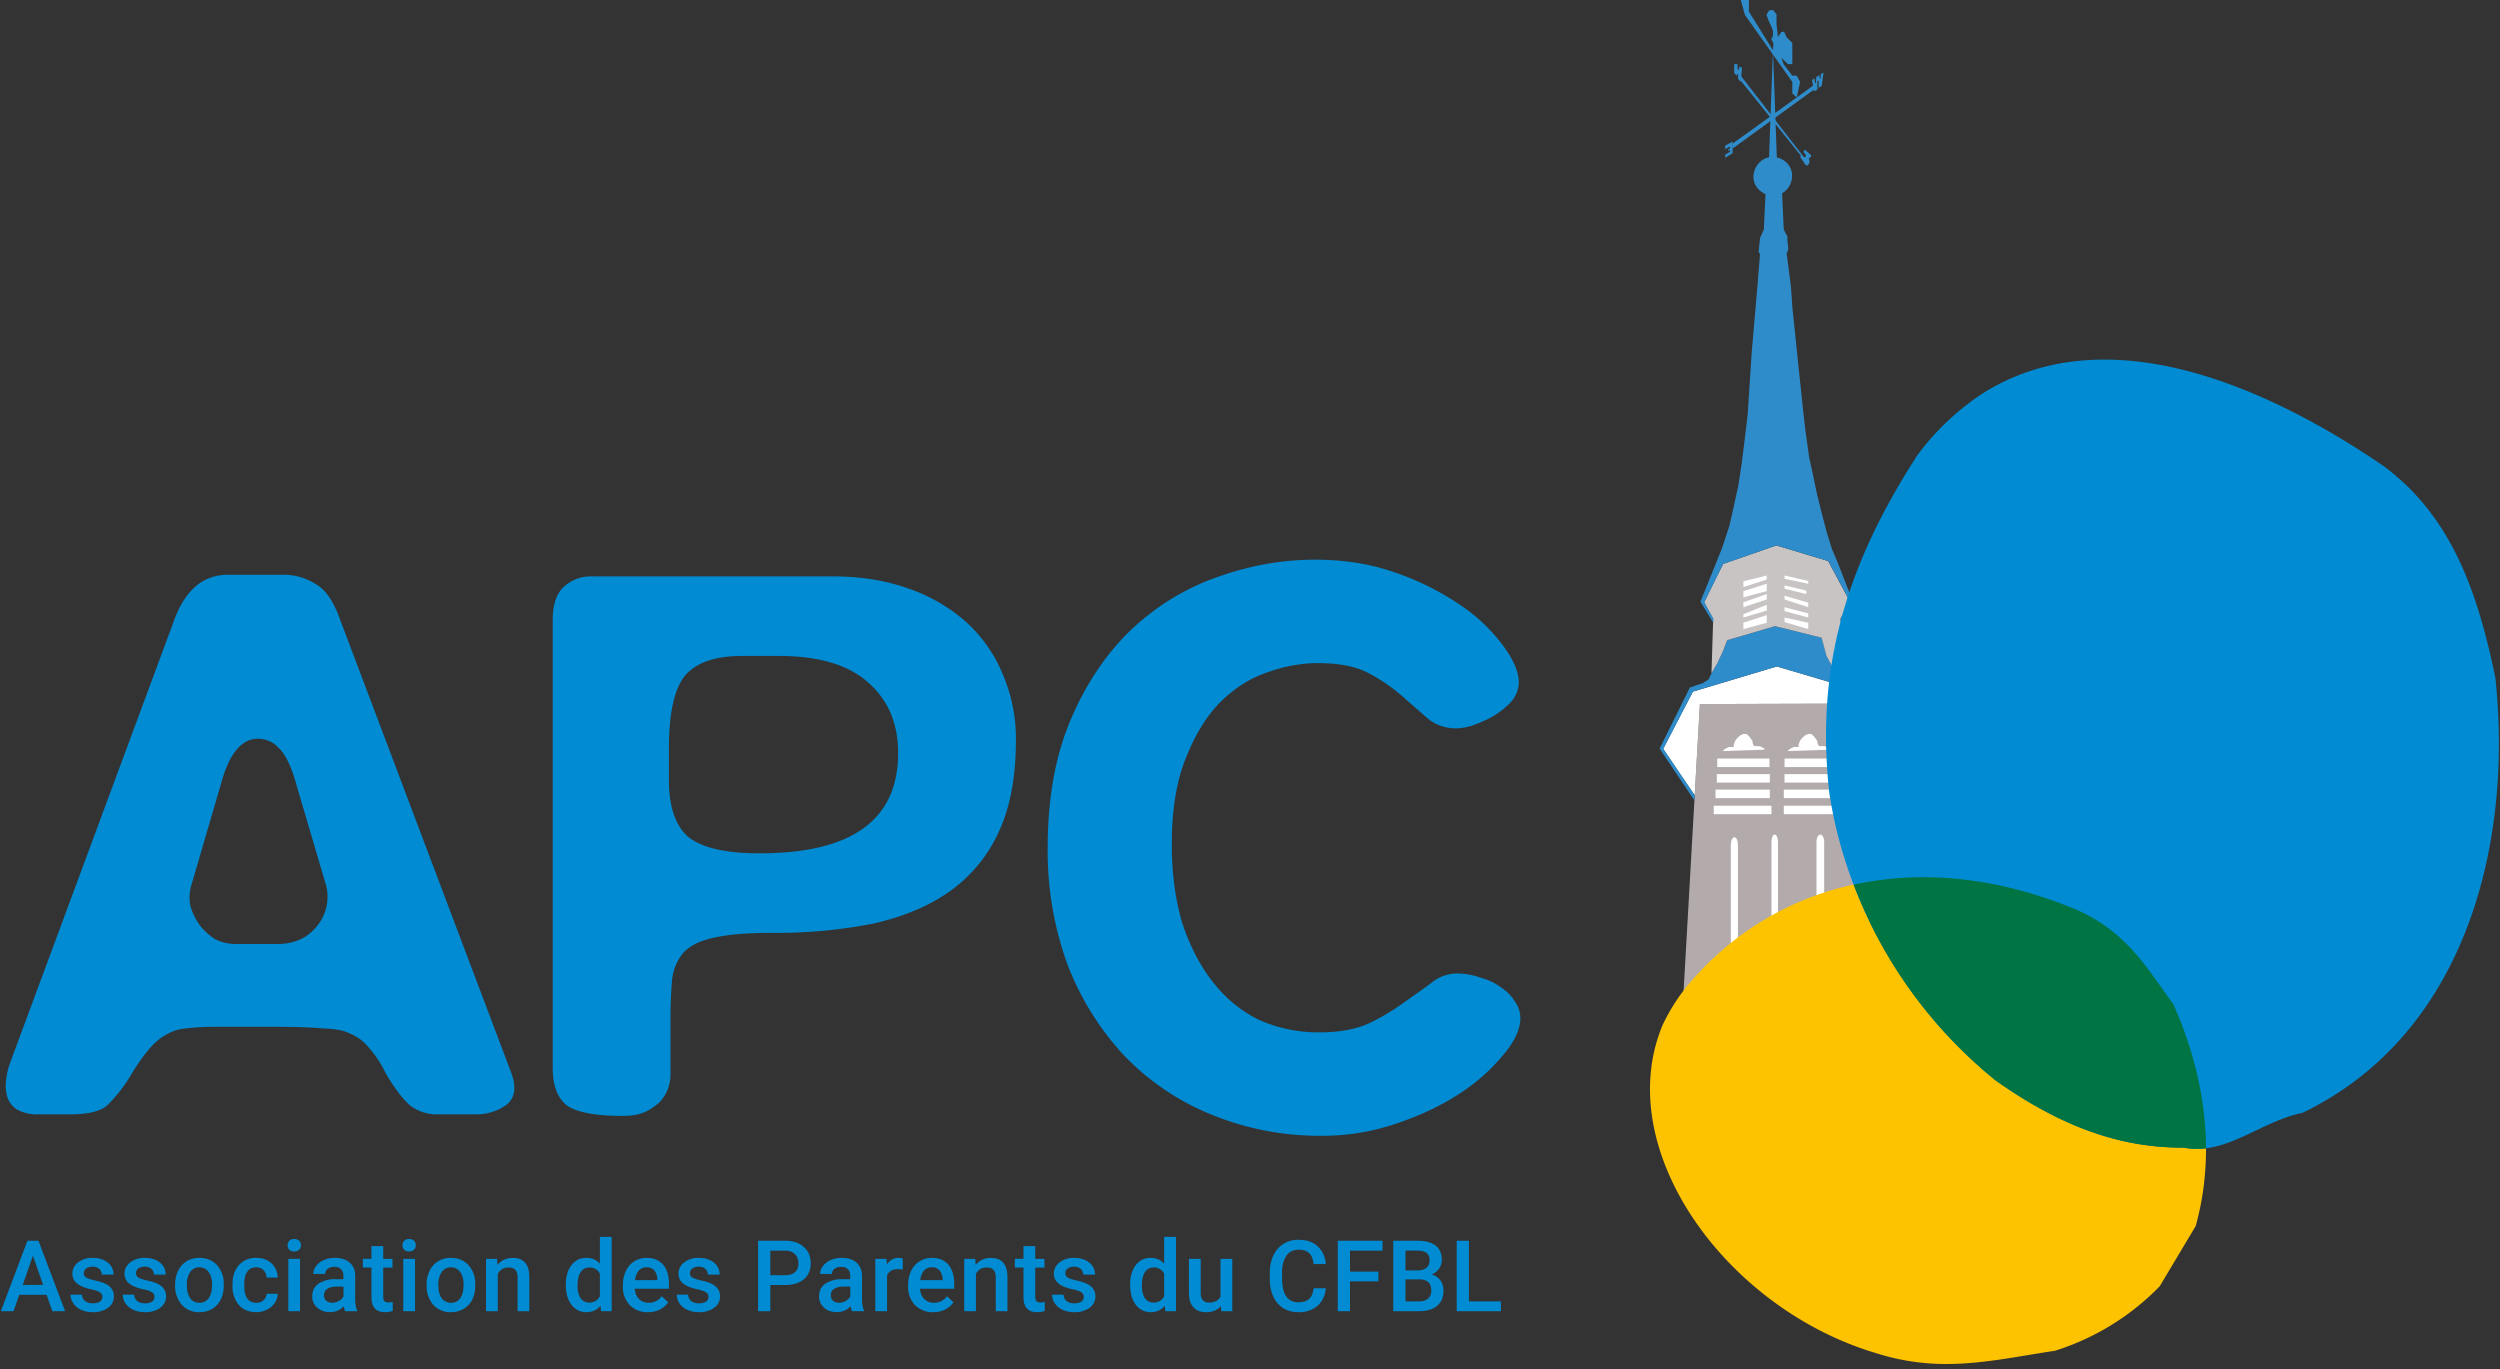 <svg xmlns="http://www.w3.org/2000/svg" fill="none" viewBox="0 0 429 235">
  <rect x="0" y="0" width="429" height="235" fill="#333333" stroke="none"/>
  <path fill="#B3ABAB" d="M288.61 175.26h33.52l-4.36-54.52-26.07.08-.94 16.54-2.15 37.9z"/>
  <path fill="#fff" d="M291.7 120.82l26.07-.08 1.38 17.26 5.2-9.4-5.15-10-14.3-4.24-14.4 4.32-5.1 9.82 5.41 7.97.89-15.65zM303.98 139.72h-9.9v-1.46h9.9v1.46zM316 139.72h-9.9v-1.46h9.9v1.46z"/>
  <path fill="#fff" d="M315.45 136.96h-9.35v-1.46h9.35v1.46zM303.7 136.96h-9.32v-1.46h9.32v1.46zM303.7 134.3h-9.09v-1.46h9.1v1.46zM315.32 134.3h-9.1v-1.46h9.1v1.46zM315.19 131.63h-8.96v-1.46h8.96v1.46zM303.64 131.63h-8.96v-1.46h8.96v1.46zM295.59 128.89l.56-.47.57-.24h.8v-.47l.33-.75.38-.43.47-.38.46-.2h.53l.28.25.24.23.28.38.24.33v.28l.23.57.24.05h.56l.33.04.33.2.33.13v.24l-3.58.12-3.58.12zM306.71 128.89l.57-.47.56-.24h.8v-.47l.33-.75.38-.43.47-.38.46-.2h.53l.29.25.23.23.28.38.24.33v.28l.24.57.23.05H312.89l.33.04.33.2.33.13v.24l-3.58.12-3.59.12zM298.23 172.58c0 .7-.28 1.27-.62 1.27-.33 0-.6-.57-.6-1.27v-27.63c0-.7.27-1.27.6-1.27.34 0 .62.57.62 1.27v27.63zM305.1 172.58c0 .7-.25 1.27-.56 1.27-.3 0-.56-.57-.56-1.27v-28.1c0-.7.25-1.27.56-1.27.31 0 .56.57.56 1.27v28.1zM313.03 172.58c0 .7-.3 1.27-.66 1.27-.37 0-.66-.57-.66-1.27v-28.1c0-.7.3-1.27.66-1.27.36 0 .66.57.66 1.27v28.1z"/>
  <path fill="#2F8CCB" d="M290.76 137.36l-5.97-8.9 5.19-10.47 1.18-.42 1.03-.33 1-.66.64-1.3.86-1.46 1-2.12.7-1.84 8.2-2.4 8 1.97.84 3.11.99 1.84.78 1.2 1.6 1 2.69.56 5.84 10.37v.9l-6.16 9.85-.06-.76 5.23-8.9-5.14-10-14.3-4.24-14.39 4.32-5.1 9.82 5.4 7.97-.05.9z"/>
  <path fill="#C8C4C4" d="M293.98 106.18l-1.55-2.83 3.25-6.57 9.13-3.18 8.9 2.68 3.68 6.86-1.56 3.04.97 9.83v.56l-1.6-.98-.78-1.2-1-1.84-.84-3.12-7.99-1.98-8.2 2.4-.71 1.85-.99 2.12-1 1.7.27-8.66.02-.68z"/>
  <path fill="#fff" d="M299.17 101.44v1.06l4-1.06v-1.27l-4 1.27zM303.18 101.94v.92l-4.01 1.34v-.85l4-1.41zM303.18 103.78v.99l-4.01 1.2v-.57l4-1.62zM303.18 105.55v1.31l-4.01 1.09v-1.09l4-1.31zM310.3 99.68v.5l-4.07-.86v-.56l4.06.92zM309.96 101.34v.6l-3.73-.92v-.57l3.73.89zM310.3 103.42v.78l-4.07-1.34v-.64l4.06 1.2zM310.3 105.26v.7l-4.07-1.09v-.67l4.06 1.06zM310.3 106.86v1.09l-4.07-1.2v-.78l4.06.9zM299.17 99.75v.99l4-1.28v-.7l-4 .99z"/>
  <path fill="#2F8CCB" d="M292.83 100.69l-1.04 2.54 2.2 3.63.01-.68-1.55-2.83 3.25-6.58 9.13-3.18 8.9 2.69 3.68 6.86-1.56 3.04.06.64 2.04-3.59-2.64-6.79-1-2.35-.89-2.93-.75-2.87-.85-3.4-.8-3.81-.57-2.6-.6-4.29-.39-3.34-1.13-10.75-.75-7.26-.25-3.63-.74-5.7.28-.72-.1-1.03-.07-.64.03-.56-.32-.53-.32-.67-.28-6.2C308 32 308.5 28 304.9 26.99v-.07l-.66-18.3-.67 18.3s.02.07 0 .07c-2.57.42-4.2 4.6-.61 6.33l-.28 6.05-.66 1.5-.24 2.36.24.38-.43 5.37-.99 11.41-.7 10.75-.52 4.38-.52 4.15-.57 3.68-.85 3.91-.66 2.92-1.27 3.87-2.68 6.64z"/>
  <path fill="#2F8CCB" d="M297.3 25.5l14.15-10.25v-.78L297.3 24.65v.85z"/>
  <path fill="#2F8CCB" d="M298.72 12.99v.85l10.47 13.08v-.43L298.72 13zM296.04 26.56v.51l1.27-.77v-2l-1.27.7v.6l.84-.47v.33l-.3.2v.26l.31-.2-.02.31-.83.53zM310.95 13.75l.34 1.92.57-.28v-1.52h.22v1.22l.54-.38.3-2.27-.46.25-.06.77-.17-.03-.02-.55-.53.34-.07 1h-.16l-.09-.8-.4.33z"/>
  <path fill="#2F8CCB" d="M298.72 14.06l.02-.22.2-2.2-.5-.24v.56l-.28-.07v-.88h-.57v1.52l.43.46.24-.46v.99l.46.54zM310.8 26.65l-1.08-.97-.17.22-.05.22.28.33.17.25-.25.3-.2-.08-.31-.43-.29.43.9 1.34.3.18.29-.29.1-.24v-.36l-.1-.48.32-.06.1-.36zM300.11 1.41V0h-1.39l.7 2.55 8.14 11.5v1.98l.76.7.58-2.67-.59-1.07h-.75l-1.5-1.98-.16-.46-.22-.65 1.13 1.1h.75V7.36l-.93-.9-.49-1.03-.48.07-.56.83-.25-2.17v-1.7l-.61-.75-.69.1-.42.75.42 1.13.4.84.29.76v.85l-.29.56.38.76-.1 1.15-4.12-6.62v-.57z"/>
  <path fill="#008BD2" d="M328.83 78.4c-11.66 18.17-17.4 35.71-14.91 57.75a76.44 76.44 0 005.27 18.4 79.63 79.63 0 0023.32 30.9c10.26 7.23 20.5 11.55 32.18 11.48 7.3 1.42 13.1-4.46 20.4-5.96 27.65-13.3 36.21-45.46 33.12-74.63-1.5-7.29-3.37-14.21-6.32-20.4-2.96-6.18-7-11.63-12.87-15.97-19.05-13.02-46.86-26-68.51-12.64a43.41 43.41 0 00-11.68 11.06z"/>
  <path fill="#FDC300" d="M318.08 151.8a50.63 50.63 0 00-26.93 15.54 32.56 32.56 0 00-5.87 8.61c-8.83 21.31 10.91 48.66 36.73 56.27a38.98 38.98 0 0012.02 1.84c6.22 0 12.14-1.3 18.6-2.27a43.01 43.01 0 0017.98-11.07l6.17-10.33c1.2-4.3 1.78-8.78 1.77-13.34a13.1 13.1 0 01-3.86-.12h-.28c-11.56 0-21.72-4.3-31.9-11.49a79.67 79.67 0 01-24.43-33.63z"/>
  <path fill="#007443" d="M330.04 150.53c-4.14 0-8.13.44-11.96 1.28a79.65 79.65 0 0024.43 33.64c10.18 7.17 20.34 11.48 31.9 11.48h.28a12.06 12.06 0 003.86.12c-.03-8.16-1.97-16.6-5.62-24.76-4.22-5.64-7.77-12.42-16.85-16.28-8.98-3.73-17.77-5.48-26.04-5.48z"/>
  <path fill="#008BD2" d="M74.9 191.22c-1.64 0-3.14-.5-4.5-1.5-1.28-1.1-2.7-2.96-4.24-5.6a19 19 0 00-3-4.5 7.94 7.94 0 00-3.28-2.33c-.82-.46-2.32-.73-4.5-.82-2.1-.18-4.79-.27-8.06-.27H36.94c-1.91 0-3.55.09-4.92.27a8.1 8.1 0 00-3.55 1.1c-1 .54-2 1.4-3 2.59-1 1.18-2.1 2.77-3.28 4.78a25.6 25.6 0 01-3.83 4.78c-1.18 1-3.27 1.5-6.28 1.5H6.62a7.14 7.14 0 01-3.69-.82 3.95 3.95 0 01-1.64-2.05 6.67 6.67 0 01-.27-2.73c.1-1.1.32-2.14.68-3.14l28.14-75.93c1.9-5.28 5-7.92 9.28-7.92h9.56c1.91 0 3.69.5 5.33 1.5 1.73.91 3.14 2.87 4.23 5.87l29.5 78.12c.9 2.45.64 4.28-.82 5.46a8.85 8.85 0 01-5.46 1.64H74.9zm-24.03-56.54c-.82-3-1.78-5.05-2.87-6.14a4.92 4.92 0 00-3.69-1.78c-2.82 0-4.91 2.46-6.28 7.38l-5.19 17.75a7.28 7.28 0 00-.14 3.69c.37 1.18.91 2.27 1.64 3.27.73.91 1.6 1.69 2.6 2.33 1.09.54 2.27.81 3.55.81h7.1c3 0 5.32-1.09 6.96-3.27a7.88 7.88 0 001.23-7.38l-4.91-16.66zM115.06 184.39c0 .73-.14 1.5-.4 2.32-.28.82-.74 1.6-1.37 2.32a9.95 9.95 0 01-2.6 1.78c-1 .45-2.27.68-3.82.68-4.65 0-7.83-.59-9.56-1.77-1.64-1.28-2.46-3.42-2.46-6.42v-77.02c0-2.46.6-4.28 1.78-5.47a6.83 6.83 0 015.05-1.9h41.24c4.73 0 9.01.68 12.84 2.04a28.95 28.95 0 019.97 5.74 24.66 24.66 0 016.28 8.87 27.8 27.8 0 012.32 11.47c0 6.2-.96 11.38-2.87 15.57a25.5 25.5 0 01-8.33 10.25c-3.55 2.54-7.92 4.41-13.1 5.6a85.19 85.19 0 01-17.49 1.63c-4.28 0-7.6.27-9.97.82-2.27.46-4 1.28-5.19 2.46a8.55 8.55 0 00-2.05 4.78 78.83 78.83 0 00-.27 7.24v9.01zm12.3-71.83c-4.65 0-7.93 1.14-9.84 3.41-1.82 2.28-2.73 6.42-2.73 12.43v5.46c0 4.65 1.14 7.92 3.41 9.83 2.37 1.83 6.42 2.74 12.16 2.74 15.84 0 23.76-5.74 23.76-17.21 0-5.1-1.73-9.15-5.2-12.15-3.36-3-8.46-4.51-15.29-4.51h-6.28zM260.9 174.7c0 1.9-1 4.05-3.01 6.41a33.03 33.03 0 01-7.65 6.7c-3.1 2-6.69 3.68-10.79 5.05a39.06 39.06 0 01-12.42 2.04 49.05 49.05 0 01-19.26-3.68 43.17 43.17 0 01-14.88-10.1 48.45 48.45 0 01-9.7-15.58 57 57 0 01-3.41-20.07c0-8.47 1.32-15.8 3.96-21.99 2.64-6.19 6.1-11.33 10.38-15.43 4.37-4.1 9.28-7.1 14.74-9.01 5.56-2 11.16-3 16.8-3 5.1 0 9.79.77 14.07 2.32a46.57 46.57 0 0111.06 5.6 29.5 29.5 0 017.23 6.96c1.74 2.37 2.6 4.42 2.6 6.15 0 1.18-.41 2.27-1.23 3.27-.82.91-1.82 1.73-3 2.46-1.1.64-2.28 1.19-3.55 1.64a10.3 10.3 0 01-2.87.55c-2 0-3.69-.6-5.06-1.78a682.35 682.35 0 01-4.37-3.82 30.12 30.12 0 00-5.6-3.83c-2.18-1.18-5.1-1.77-8.73-1.77-2.92 0-5.88.54-8.88 1.64-2.91 1-5.6 2.73-8.06 5.19-2.36 2.45-4.32 5.69-5.87 9.7-1.55 3.9-2.32 8.78-2.32 14.6 0 4.92.6 9.38 1.77 13.39 1.28 3.91 3 7.28 5.2 10.1 2.18 2.83 4.82 5.01 7.91 6.56a25 25 0 0010.52 2.18c3.28 0 6.05-.5 8.33-1.5a37.4 37.4 0 006-3.55 275.6 275.6 0 004.79-3.41 6.87 6.87 0 014.37-1.64c1.36 0 2.68.22 3.96.68 1.36.36 2.55.91 3.55 1.64 1 .64 1.82 1.45 2.46 2.46.63.9.95 1.86.95 2.86zM8 222.19H3.3L2.33 225H.15l4.56-12.09H6.6L11.17 225H8.98L8 222.19zm-4.1-1.7h3.5l-1.75-5.01-1.75 5.01zM17.56 222.56a.91.91 0 00-.45-.82c-.3-.19-.78-.36-1.47-.5a7.6 7.6 0 01-1.72-.55c-1-.48-1.5-1.2-1.5-2.12 0-.77.32-1.42.97-1.94a3.87 3.87 0 012.5-.78c1.07 0 1.93.27 2.6.8.66.53.99 1.22.99 2.07h-2.02c0-.4-.14-.71-.43-.97a1.64 1.64 0 00-1.15-.39c-.44 0-.8.1-1.08.31a.97.97 0 00-.42.82c0 .31.13.55.4.72.25.18.78.35 1.57.53.79.17 1.4.38 1.86.62.45.24.79.53 1 .86.22.34.33.75.33 1.23 0 .81-.33 1.47-1 1.97a4.3 4.3 0 01-2.63.75c-.74 0-1.4-.14-1.97-.4a3.24 3.24 0 01-1.34-1.1 2.6 2.6 0 01-.49-1.5h1.96c.03.48.21.84.54 1.1.34.26.78.38 1.32.38.53 0 .94-.1 1.22-.3.27-.2.41-.46.41-.79zM26.51 222.56a.91.91 0 00-.45-.82c-.29-.19-.78-.36-1.47-.5a7.6 7.6 0 01-1.71-.55c-1.01-.48-1.51-1.2-1.51-2.12 0-.77.32-1.42.98-1.94a3.87 3.87 0 012.49-.78c1.07 0 1.94.27 2.6.8.66.53.99 1.22.99 2.07h-2.02c0-.4-.14-.71-.43-.97a1.64 1.64 0 00-1.14-.39c-.45 0-.81.1-1.1.31a.97.97 0 00-.4.82c0 .31.12.55.38.72.26.18.79.35 1.58.53.8.17 1.41.38 1.86.62.45.24.79.53 1 .86.23.34.34.75.34 1.23 0 .81-.34 1.47-1 1.97a4.3 4.3 0 01-2.64.75c-.74 0-1.4-.14-1.97-.4a3.24 3.24 0 01-1.34-1.1 2.6 2.6 0 01-.48-1.5h1.96c.02.48.2.84.54 1.1.33.26.77.38 1.32.38.53 0 .93-.1 1.2-.3.28-.2.42-.46.42-.79zM30.05 220.43c0-.88.18-1.68.53-2.38a3.8 3.8 0 011.46-1.63 4.11 4.11 0 012.18-.57c1.21 0 2.2.4 2.95 1.17a4.6 4.6 0 011.22 3.1l.01.48c0 .89-.17 1.68-.51 2.38-.34.7-.83 1.23-1.46 1.61-.63.38-1.36.58-2.2.58a3.92 3.92 0 01-3.04-1.27 4.87 4.87 0 01-1.14-3.37v-.1zm2.02.17c0 .93.2 1.65.57 2.18.38.52.92.78 1.6.78s1.2-.27 1.58-.8c.38-.53.57-1.31.57-2.33 0-.91-.2-1.63-.59-2.16-.38-.53-.91-.8-1.58-.8-.66 0-1.18.26-1.57.79a3.9 3.9 0 00-.58 2.34zM43.97 223.56c.5 0 .92-.15 1.25-.44.33-.3.51-.66.53-1.1h1.9c-.02.57-.2 1.09-.52 1.58-.33.48-.77.86-1.33 1.14-.56.28-1.16.43-1.8.43-1.26 0-2.26-.41-3-1.22a4.84 4.84 0 01-1.1-3.37v-.21c0-1.37.37-2.46 1.1-3.28a3.79 3.79 0 012.99-1.24c1.06 0 1.93.31 2.6.94a3.32 3.32 0 011.06 2.45h-1.9c-.02-.52-.2-.94-.53-1.27-.32-.33-.74-.5-1.25-.5-.65 0-1.16.24-1.51.72-.36.47-.54 1.18-.54 2.15v.32c0 .97.17 1.7.52 2.18.36.48.86.72 1.53.72zM51.5 225h-2.02v-8.98h2.01V225zm-2.15-11.31c0-.31.1-.57.3-.78.2-.2.47-.3.84-.3.36 0 .65.1.85.3.2.2.3.47.3.78 0 .3-.1.56-.3.76-.2.2-.49.3-.85.3-.37 0-.65-.1-.85-.3-.2-.2-.29-.46-.29-.76zM59.23 225a3.12 3.12 0 01-.23-.84c-.64.67-1.43 1-2.36 1-.9 0-1.63-.25-2.2-.77a2.47 2.47 0 01-.86-1.9c0-.96.35-1.7 1.06-2.2a5.17 5.17 0 013.06-.78h1.23v-.59c0-.46-.13-.83-.39-1.1-.26-.3-.65-.43-1.18-.43-.46 0-.84.11-1.13.35-.3.22-.44.51-.44.87h-2.02c0-.5.16-.95.5-1.38.32-.43.76-.77 1.32-1.01a4.7 4.7 0 011.88-.37c1.05 0 1.9.27 2.52.8.62.53.95 1.27.96 2.22v4.06c0 .8.12 1.45.34 1.93v.14h-2.06zm-2.21-1.45c.4 0 .77-.1 1.12-.3.35-.19.62-.45.8-.77v-1.7h-1.1c-.74 0-1.3.13-1.68.4-.37.25-.56.62-.56 1.1 0 .38.12.7.38.93.26.22.6.34 1.04.34zM65.76 213.84v2.18h1.59v1.5h-1.59v5c0 .35.07.6.2.75.14.15.38.23.73.23.23 0 .47-.03.7-.09v1.56c-.45.13-.9.2-1.32.2-1.55 0-2.33-.86-2.33-2.57v-5.09h-1.47v-1.5h1.47v-2.17h2.02zM71.21 225H69.2v-8.98h2.02V225zm-2.14-11.31c0-.31.1-.57.29-.78.2-.2.48-.3.85-.3.36 0 .64.1.84.3.2.2.3.47.3.78 0 .3-.1.56-.3.76-.2.2-.48.3-.84.3-.37 0-.65-.1-.85-.3-.2-.2-.29-.46-.29-.76zM73.2 220.43c0-.88.18-1.68.53-2.38a3.8 3.8 0 011.47-1.63 4.11 4.11 0 012.17-.57c1.22 0 2.2.4 2.95 1.17a4.6 4.6 0 011.23 3.1v.48c0 .89-.16 1.68-.5 2.38-.34.7-.83 1.23-1.47 1.61-.63.38-1.36.58-2.19.58a3.92 3.92 0 01-3.05-1.27 4.87 4.87 0 01-1.13-3.37v-.1zm2.02.17c0 .93.2 1.65.58 2.18.38.52.91.78 1.6.78.67 0 1.2-.27 1.58-.8.38-.53.57-1.31.57-2.33 0-.91-.2-1.63-.59-2.16-.39-.53-.92-.8-1.59-.8-.65 0-1.18.26-1.56.79a3.9 3.9 0 00-.59 2.34zM85.3 216.02l.06 1.04c.67-.8 1.54-1.2 2.62-1.2 1.87 0 2.82 1.06 2.85 3.2V225h-2.01v-5.82c0-.57-.13-.99-.38-1.26-.24-.28-.64-.42-1.2-.42-.81 0-1.42.37-1.82 1.1v6.4H83.4v-8.98h1.9zM97.1 220.44c0-1.38.31-2.49.96-3.33a3.08 3.08 0 012.58-1.26c.95 0 1.72.34 2.3 1v-4.6h2.02V225h-1.82l-.1-.93c-.6.73-1.41 1.1-2.42 1.1-1.05 0-1.9-.43-2.56-1.27-.64-.85-.97-2-.97-3.46zm2 .18c0 .91.18 1.62.53 2.14.36.5.86.76 1.5.76a1.9 1.9 0 001.81-1.1v-3.84a1.88 1.88 0 00-1.79-1.08c-.65 0-1.16.26-1.5.78-.36.52-.54 1.3-.54 2.34zM111.2 225.17a4.2 4.2 0 01-3.12-1.2 4.4 4.4 0 01-1.19-3.23v-.25c0-.9.17-1.7.52-2.4a3.85 3.85 0 013.55-2.24c1.22 0 2.16.4 2.83 1.17.67.78 1 1.89 1 3.31v.82h-5.87c.07.74.31 1.33.74 1.76.44.43.99.65 1.65.65.92 0 1.67-.38 2.25-1.13l1.1 1.04c-.37.54-.85.96-1.45 1.26-.6.29-1.27.44-2.02.44zm-.25-7.7c-.55 0-1 .2-1.34.58-.34.39-.56.93-.65 1.62h3.84v-.15a2.43 2.43 0 00-.54-1.53 1.68 1.68 0 00-1.31-.52zM121.57 222.56a.91.91 0 00-.45-.82c-.3-.19-.78-.36-1.47-.5a7.6 7.6 0 01-1.72-.55c-1-.48-1.5-1.2-1.5-2.12 0-.77.32-1.42.97-1.94a3.87 3.87 0 012.5-.78c1.07 0 1.93.27 2.6.8.66.53.99 1.22.99 2.07h-2.02c0-.4-.14-.71-.43-.97a1.65 1.65 0 00-1.15-.39c-.44 0-.8.1-1.08.31a.97.97 0 00-.42.82c0 .31.13.55.4.72.25.18.78.35 1.57.53.79.17 1.41.38 1.86.62.45.24.79.53 1 .86.22.34.34.75.34 1.23 0 .81-.34 1.47-1.01 1.97a4.3 4.3 0 01-2.63.75c-.74 0-1.4-.14-1.97-.4a3.24 3.24 0 01-1.34-1.1 2.6 2.6 0 01-.48-1.5h1.95c.03.48.21.84.54 1.1.34.26.78.38 1.32.38.53 0 .94-.1 1.22-.3.27-.2.41-.46.41-.79zM132.19 220.5v4.5h-2.1v-12.09h4.62c1.35 0 2.42.35 3.21 1.06.8.7 1.2 1.63 1.2 2.79 0 1.18-.4 2.1-1.17 2.76-.78.66-1.86.99-3.26.99h-2.5zm0-1.68h2.52c.75 0 1.32-.17 1.71-.52.4-.35.59-.86.59-1.53 0-.65-.2-1.17-.6-1.56-.4-.39-.94-.6-1.64-.6h-2.58v4.21zM146.2 225a3.09 3.09 0 01-.23-.84c-.64.67-1.43 1-2.36 1-.9 0-1.64-.25-2.2-.77a2.47 2.47 0 01-.86-1.9c0-.96.35-1.7 1.06-2.2a5.17 5.17 0 013.06-.78h1.23v-.59c0-.46-.13-.83-.39-1.1-.26-.3-.65-.43-1.18-.43-.46 0-.84.11-1.13.35-.3.22-.44.51-.44.87h-2.02c0-.5.16-.95.5-1.38.32-.43.76-.77 1.32-1.01a4.7 4.7 0 011.88-.37c1.06 0 1.9.27 2.52.8.62.53.94 1.27.96 2.22v4.06c0 .8.12 1.45.34 1.93v.14h-2.06zm-2.21-1.45c.4 0 .77-.1 1.12-.3.35-.19.62-.45.8-.77v-1.7h-1.1c-.74 0-1.3.13-1.68.4-.38.25-.56.62-.56 1.1 0 .38.13.7.38.93.26.22.6.34 1.04.34zM154.9 217.86a5.01 5.01 0 00-.82-.07c-.92 0-1.54.36-1.86 1.07V225h-2.02v-8.98h1.93l.05 1a2.27 2.27 0 012.02-1.17c.29 0 .53.04.71.12v1.9zM160.14 225.17a4.2 4.2 0 01-3.11-1.2 4.4 4.4 0 01-1.19-3.23v-.25c0-.9.17-1.7.51-2.4a3.85 3.85 0 013.55-2.24c1.23 0 2.17.4 2.84 1.17.67.78 1 1.89 1 3.31v.82h-5.87c.06.74.31 1.33.74 1.76.44.43.99.65 1.65.65.92 0 1.67-.38 2.25-1.13l1.1 1.04c-.37.54-.85.96-1.45 1.26-.6.29-1.27.44-2.02.44zm-.24-7.7c-.55 0-1 .2-1.35.58-.33.39-.55.93-.64 1.62h3.84v-.15a2.43 2.43 0 00-.54-1.53 1.68 1.68 0 00-1.31-.52zM167.36 216.02l.05 1.04c.67-.8 1.54-1.2 2.62-1.2 1.87 0 2.82 1.06 2.85 3.2V225h-2.01v-5.82c0-.57-.13-.99-.38-1.26-.24-.28-.64-.42-1.2-.42-.81 0-1.42.37-1.82 1.1v6.4h-2.01v-8.98h1.9zM177.65 213.84v2.18h1.58v1.5h-1.58v5c0 .35.06.6.2.75.13.15.38.23.72.23.24 0 .47-.03.71-.09v1.56c-.46.13-.9.2-1.33.2-1.55 0-2.32-.86-2.32-2.57v-5.09h-1.48v-1.5h1.48v-2.17h2.02zM185.98 222.56a.91.91 0 00-.44-.82c-.3-.19-.79-.36-1.47-.5a7.6 7.6 0 01-1.72-.55c-1-.48-1.51-1.2-1.51-2.12 0-.77.32-1.42.98-1.94a3.87 3.87 0 012.49-.78c1.07 0 1.94.27 2.6.8.66.53 1 1.22 1 2.07h-2.03c0-.4-.14-.71-.43-.97a1.64 1.64 0 00-1.14-.39c-.45 0-.8.1-1.1.31a.97.97 0 00-.4.82c0 .31.13.55.38.72.27.18.79.35 1.58.53.8.17 1.41.38 1.86.62.46.24.79.53 1 .86.23.34.34.75.34 1.23 0 .81-.34 1.47-1 1.97a4.3 4.3 0 01-2.64.75c-.73 0-1.39-.14-1.97-.4a3.24 3.24 0 01-1.34-1.1 2.6 2.6 0 01-.48-1.5h1.96c.03.48.2.84.54 1.1.33.26.77.38 1.32.38.53 0 .93-.1 1.2-.3.28-.2.42-.46.42-.79zM193.93 220.44c0-1.38.32-2.49.96-3.33a3.08 3.08 0 012.58-1.26c.95 0 1.72.34 2.3 1v-4.6h2.03V225h-1.83l-.1-.93c-.6.73-1.4 1.1-2.41 1.1-1.06 0-1.9-.43-2.56-1.27-.65-.85-.97-2-.97-3.46zm2.01.18c0 .91.18 1.62.53 2.14.35.5.85.76 1.5.76a1.9 1.9 0 001.8-1.1v-3.84a1.88 1.88 0 00-1.78-1.08c-.66 0-1.16.26-1.51.78-.36.52-.54 1.3-.54 2.34zM209.51 224.12c-.59.7-1.43 1.05-2.52 1.05-.98 0-1.71-.29-2.22-.86-.5-.57-.75-1.4-.75-2.47v-5.82h2.02v5.8c0 1.13.47 1.7 1.42 1.7.98 0 1.64-.35 1.98-1.05v-6.45h2.02V225h-1.9l-.05-.88zM227.5 221.06a4.38 4.38 0 01-1.42 3.03 4.88 4.88 0 01-3.31 1.08c-.97 0-1.81-.23-2.55-.68a4.53 4.53 0 01-1.7-1.96c-.4-.84-.6-1.81-.62-2.93v-1.12c0-1.14.2-2.15.6-3.02a4.58 4.58 0 014.37-2.71c1.33 0 2.4.36 3.22 1.09a4.54 4.54 0 011.42 3.07h-2.1c-.1-.87-.35-1.5-.76-1.88-.4-.39-1-.58-1.78-.58-.92 0-1.62.34-2.11 1a5 5 0 00-.75 2.93v1.08c0 1.3.23 2.3.7 2.98a2.34 2.34 0 002.06 1.03c.82 0 1.44-.18 1.86-.55.41-.37.68-1 .79-1.85h2.09zM236.53 219.88h-4.87V225h-2.1v-12.09h7.68v1.7h-5.58v3.6h4.87v1.67zM239.08 225v-12.09h4.14c1.37 0 2.4.28 3.12.83.72.54 1.07 1.36 1.07 2.44a2.6 2.6 0 01-.45 1.5c-.3.44-.73.78-1.3 1.03.65.17 1.15.51 1.5 1 .36.49.54 1.08.54 1.76 0 1.14-.36 2-1.1 2.62-.72.6-1.76.91-3.11.91h-4.41zm2.1-5.45v3.77h2.33c.66 0 1.17-.16 1.55-.49.37-.32.55-.78.55-1.36 0-1.25-.64-1.9-1.93-1.92h-2.5zm0-1.55h2.06c.65 0 1.16-.14 1.52-.44.38-.3.56-.72.56-1.26 0-.6-.17-1.03-.51-1.3-.34-.26-.87-.4-1.59-.4h-2.04v3.4zM252.07 223.32h5.49V225h-7.59v-12.09h2.1v10.41z"/>
</svg>
